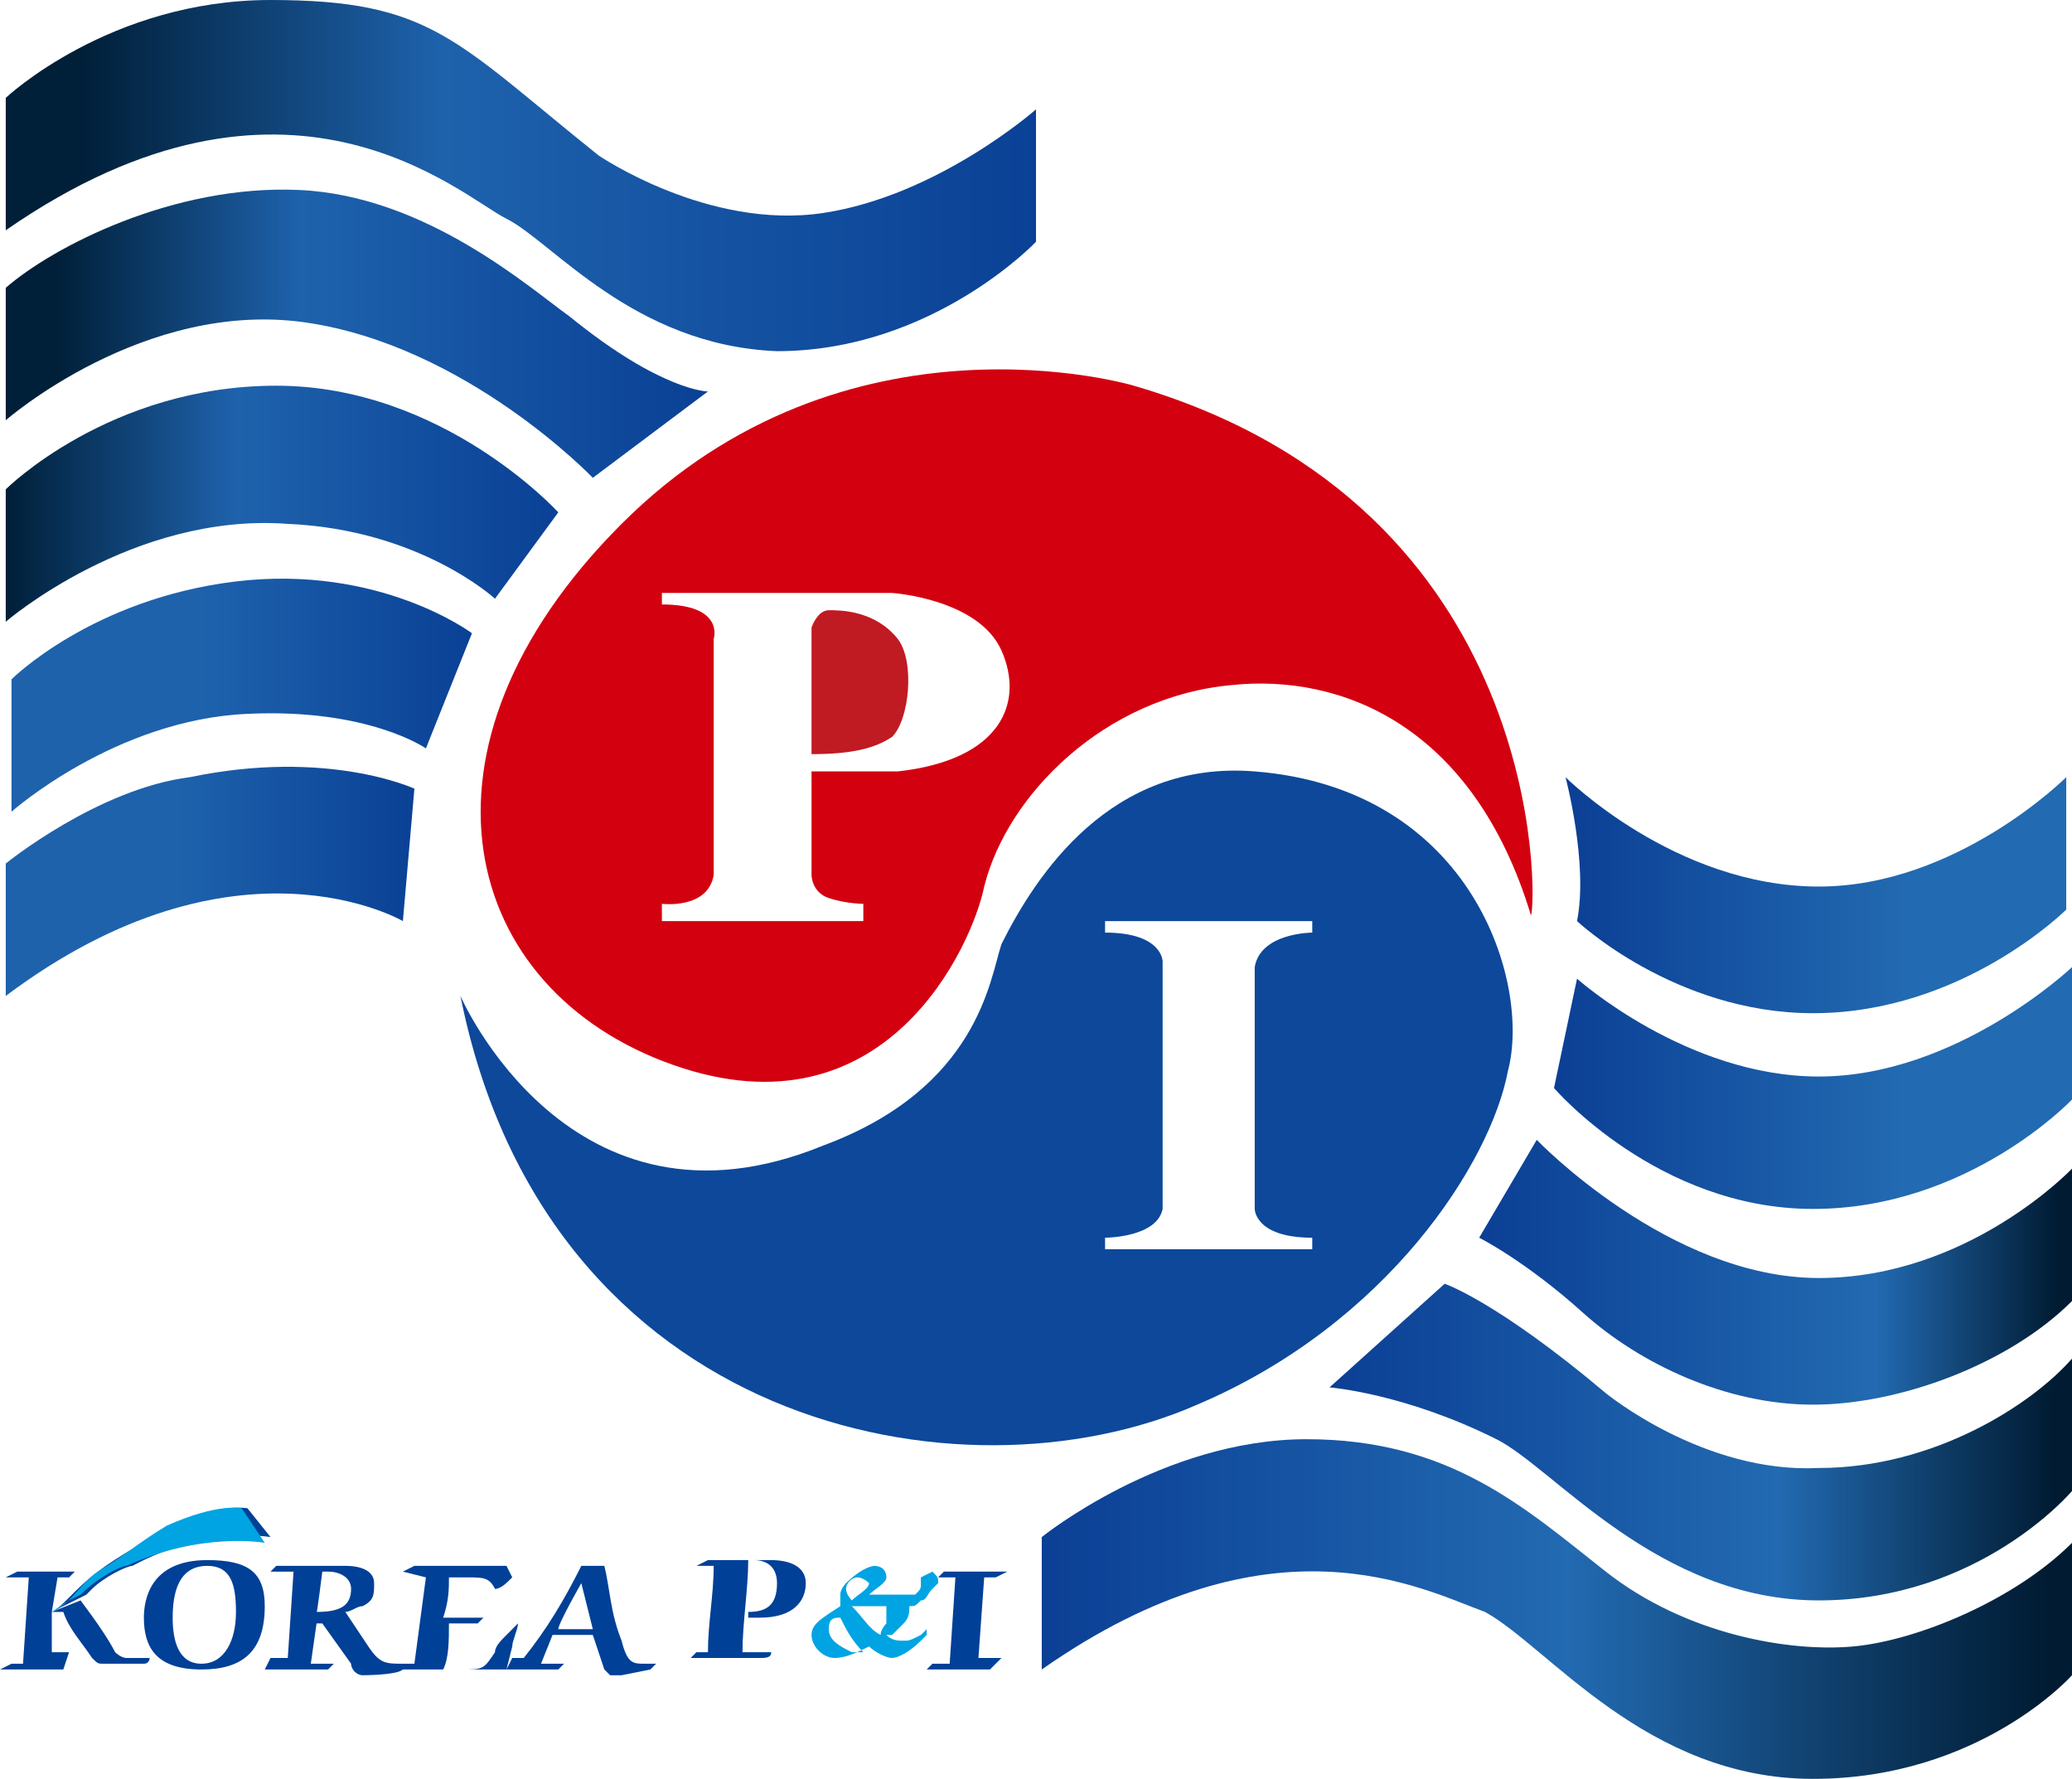 <?xml version="1.0" encoding="utf-8"?>
<!-- Generator: Adobe Illustrator 22.0.1, SVG Export Plug-In . SVG Version: 6.00 Build 0)  -->
<svg version="1.1" id="Layer_1" xmlns="http://www.w3.org/2000/svg" xmlns:xlink="http://www.w3.org/1999/xlink" x="0px" y="0px"
	 viewBox="0 0 36 30.9" style="enable-background:new 0 0 36 30.9;" xml:space="preserve">
<style type="text/css">
	.st0{fill:#004097;}
	.st1{fill:#00A4E3;}
	.st2{fill:url(#SVGID_1_);}
	.st3{fill:url(#SVGID_2_);}
	.st4{fill:url(#SVGID_3_);}
	.st5{fill:url(#SVGID_4_);}
	.st6{fill:url(#SVGID_5_);}
	.st7{fill:url(#SVGID_6_);}
	.st8{fill:url(#SVGID_7_);}
	.st9{fill:url(#SVGID_8_);}
	.st10{fill:url(#SVGID_9_);}
	.st11{fill:url(#SVGID_10_);}
	.st12{fill:#C01A23;}
	.st13{fill:#D30010;}
	.st14{fill:#0D489A;}
</style>
<path class="st0" d="M1.4,27.8c0.3,0.4,0.5,0.7,0.6,0.9c0,0,0.1,0.1,0.2,0.1c0.1,0,0.2,0,0.4,0c0,0,0,0.1-0.1,0.1c0,0-0.6,0-0.7,0
	c-0.1,0-0.1,0-0.2-0.1c-0.2-0.3-0.4-0.5-0.5-0.8l-0.2,0l0,0.7l0.3,0L1.1,29H0l0.2-0.1l0.2,0l0.1-1.5l-0.4,0l0.2-0.1h1l-0.1,0.1
	l-0.2,0L0.9,28 M0.9,28c0.2-0.1,0.4-0.4,0.8-0.7C2.1,27,2.5,26.8,3,26.5c0.8-0.4,1.3-0.3,1.3-0.3l0.4,0.5c0,0-1.1-0.2-2.4,0.5
	c-0.1,0-0.5,0.2-0.7,0.4l-0.1,0.1"/>
<path class="st1" d="M0.9,28c0.3-0.1,0.5-0.5,0.8-0.7c0.5-0.3,0.7-0.5,1.2-0.8c0.9-0.4,1.3-0.3,1.3-0.3l0.4,0.6c0,0-1.1-0.2-2.4,0.4
	c-0.1,0-0.5,0.2-0.8,0.5l-0.2,0.1"/>
<path class="st0" d="M3,28.1c0-0.6,0.2-0.9,0.6-0.9c0.4,0,0.5,0.3,0.5,0.8c0,0.5-0.2,0.9-0.6,0.9C3.1,28.9,3,28.5,3,28.1z M2.5,28.1
	c0,0.5,0.2,0.9,1,0.9c0.7,0,1.1-0.3,1.1-1.1c0-0.6-0.3-0.8-1-0.8C2.6,27.1,2.5,27.8,2.5,28.1 M5.6,27.3h0.1c0.2,0,0.4,0.1,0.4,0.3
	c0,0.3-0.2,0.4-0.6,0.4h0C5.5,28.1,5.6,27.3,5.6,27.3z M5,28.8l-0.3,0L4.6,29h1.1l0.1-0.1l-0.4,0l0.1-0.7h0.1l0.5,0.7
	c0,0.1,0.1,0.2,0.2,0.2c0,0,0.6,0,0.7-0.1l0-0.1c-0.3,0-0.4,0-0.6-0.3L6,28c0.1,0,0.2-0.1,0.3-0.1c0.2-0.1,0.2-0.2,0.2-0.4
	c0-0.2-0.2-0.3-0.5-0.3H4.8l-0.1,0.1l0.4,0L5,28.8"/>
<path class="st0" d="M7.4,27.4L7.4,27.4L7,27.3l0.2-0.1h0.3c0.4,0,1,0,1.3,0l0.1,0.2c-0.1,0.1-0.2,0.2-0.3,0.2l0,0
	c-0.1-0.2-0.2-0.2-0.5-0.2c-0.1,0-0.2,0-0.3,0c0,0.2,0,0.4-0.1,0.7l0.7,0v0c0,0,0,0-0.1,0.1H8.1c-0.1,0-0.2,0-0.3,0
	c0,0.3,0,0.6-0.1,0.8H8c0.4,0,0.4,0,0.6-0.3c0-0.1,0.1-0.2,0.2-0.3L9,28.2c0,0.1-0.1,0.3-0.1,0.4L8.8,29c-0.1,0-0.4,0-0.6,0H6.8
	L7,28.9l0.2,0L7.4,27.4 M10.1,27.5l0.2,0.8H9.7C9.7,28.2,10.1,27.5,10.1,27.5z M10.1,27.2c-0.3,0.6-0.6,1.1-1,1.6l-0.2,0L8.8,29h0.9
	l0.1-0.1l-0.4,0l0.2-0.5h0.7l0.2,0.6c0,0,0.1,0.1,0.1,0.1c0,0,0.1,0,0.2,0l0.5-0.1l0.1-0.1h-0.2c-0.2,0-0.3,0-0.4-0.4
	c-0.2-0.5-0.2-0.9-0.3-1.3L10.1,27.2 M12.3,27.1h1.1c0.3,0,0.6,0.1,0.6,0.4c0,0.3-0.2,0.6-0.8,0.6c-0.1,0-0.2,0-0.2,0v-0.1h0
	c0.3,0,0.5-0.1,0.5-0.5c0-0.3-0.2-0.4-0.4-0.4h-0.1c0,0.5-0.1,1.1-0.1,1.6l0.5,0c0,0.1-0.1,0.1-0.2,0.1H12l0.1-0.1l0.2,0
	c0-0.5,0.1-1,0.1-1.5l-0.3,0L12.3,27.1"/>
<path class="st1" d="M14.7,27.6c0-0.1,0.1-0.2,0.2-0.2c0.1,0,0.2,0.1,0.2,0.1c0,0.1-0.2,0.2-0.3,0.3C14.8,27.8,14.7,27.7,14.7,27.6z
	 M14.1,28.4c0,0.2,0.2,0.4,0.4,0.4c0.2,0,0.4-0.1,0.6-0.2c0.1,0.1,0.3,0.2,0.4,0.2c0.1,0,0.3-0.1,0.5-0.3l0.1-0.1c0,0,0,0,0-0.1v0
	L16,28.4c-0.2,0.1-0.2,0.1-0.3,0.1c-0.1,0-0.2,0-0.3-0.1l0.1,0c0.1-0.1,0.1-0.1,0.2-0.2c0.1-0.1,0.1-0.2,0.1-0.3
	c0.1,0,0.1,0,0.2-0.1c0.1,0,0.1-0.1,0.2-0.2c0,0,0.1-0.1,0.1-0.1c0-0.1,0-0.1-0.1-0.2l-0.2,0.1c0,0,0,0.1,0,0.1c0,0.1,0,0.1-0.1,0.2
	c-0.1,0-0.3,0-0.5,0c-0.1,0-0.2,0-0.3,0c0.1-0.1,0.3-0.2,0.3-0.3c0-0.2-0.2-0.2-0.2-0.2c-0.1,0-0.3,0.1-0.5,0.3c0,0-0.1,0.1-0.1,0.2
	c0,0,0,0.1,0,0.2C14.3,28.1,14.1,28.2,14.1,28.4L14.1,28.4z M15.1,27.9h0.3V28c0,0.1,0,0.1,0,0.2c0,0-0.1,0.1-0.1,0.2
	c-0.2-0.1-0.3-0.3-0.5-0.5H15.1z M14.4,28.3c0-0.2,0.1-0.2,0.2-0.2c0.1,0.2,0.2,0.4,0.4,0.6c-0.1,0-0.2,0-0.2,0
	C14.6,28.6,14.4,28.5,14.4,28.3"/>
<path class="st0" d="M16.2,28.9l0.3,0l0.1-1.5l-0.3,0l0.1-0.1h1.1l-0.2,0.1l-0.2,0L17,28.8l0.4,0L17.2,29h-1.1L16.2,28.9"/>
<linearGradient id="SVGID_1_" gradientUnits="userSpaceOnUse" x1="27.232" y1="17.43" x2="35.984" y2="17.43" gradientTransform="matrix(1 0 0 -1 0 33)">
	<stop  offset="0" style="stop-color:#0B3F95"/>
	<stop  offset="0.673" style="stop-color:#226AB1"/>
</linearGradient>
<path class="st2" d="M27.2,13.5c0,0,0.4,1.5,0.2,2.5c0,0,1.7,1.6,4.1,1.6c2.6,0,4.4-1.8,4.4-1.8v-2.3c0,0-1.9,1.9-4.3,1.9
	C29.1,15.4,27.2,13.5,27.2,13.5z"/>
<linearGradient id="SVGID_2_" gradientUnits="userSpaceOnUse" x1="26.995" y1="14.104" x2="35.978" y2="14.104" gradientTransform="matrix(1 0 0 -1 0 33)">
	<stop  offset="0" style="stop-color:#0B3F95"/>
	<stop  offset="0.673" style="stop-color:#226AB1"/>
</linearGradient>
<path class="st3" d="M27.4,17L27,18.9c0,0,1.8,2.1,4.5,2.1s4.5-1.9,4.5-1.9v-2.3c0,0-2,1.9-4.4,1.9C29.3,18.7,27.4,17,27.4,17z"/>
<linearGradient id="SVGID_3_" gradientUnits="userSpaceOnUse" x1="25.714" y1="10.929" x2="35.95" y2="10.929" gradientTransform="matrix(1 0 0 -1 0 33)">
	<stop  offset="0" style="stop-color:#0B3F95"/>
	<stop  offset="0.673" style="stop-color:#226AB1"/>
	<stop  offset="0.982" style="stop-color:#001B32"/>
</linearGradient>
<path class="st4" d="M26.7,19.8l-1,1.7c0,0,0.8,0.4,1.8,1.3c1,0.9,2.5,1.6,4,1.6c1.5,0,3.4-0.7,4.5-1.8v-2.3c0,0-1.8,1.9-4.4,1.9
	S26.7,19.8,26.7,19.8z"/>
<linearGradient id="SVGID_4_" gradientUnits="userSpaceOnUse" x1="23.107" y1="7.981" x2="35.957" y2="7.981" gradientTransform="matrix(1 0 0 -1 0 33)">
	<stop  offset="0" style="stop-color:#0B3F95"/>
	<stop  offset="0.606" style="stop-color:#226AB1"/>
	<stop  offset="0.982" style="stop-color:#001B32"/>
</linearGradient>
<path class="st5" d="M23.1,24.1l2-1.8c0,0,0.9,0.3,2.8,1.9c0,0,1.7,1.4,3.7,1.3c2,0,3.7-1.1,4.4-1.9v2.3c0,0-1.6,1.9-4.4,1.9
	S27,25.5,26,25C24.4,24.2,23.1,24.1,23.1,24.1L23.1,24.1z"/>
<linearGradient id="SVGID_5_" gradientUnits="userSpaceOnUse" x1="18.054" y1="5.034" x2="35.978" y2="5.034" gradientTransform="matrix(1 0 0 -1 0 33)">
	<stop  offset="0" style="stop-color:#0B3F95"/>
	<stop  offset="0.513" style="stop-color:#226AB1"/>
	<stop  offset="0.982" style="stop-color:#001B32"/>
</linearGradient>
<path class="st6" d="M18.1,29v-2.3c0,0,2.1-1.7,4.6-1.7s3.8,1.2,5.2,2.3c1.4,1.1,3.2,1.4,4.3,1.3c1.1-0.1,2.8-0.8,3.8-1.8v2.3
	c0,0-1.6,1.8-4.5,1.8c-2.9,0-4.6-2.3-5.7-2.9C24.7,27.6,22.1,26.2,18.1,29z"/>
<linearGradient id="SVGID_6_" gradientUnits="userSpaceOnUse" x1="0.108" y1="30.02" x2="18.032" y2="30.02" gradientTransform="matrix(1 0 0 -1 0 33)">
	<stop  offset="7.000000e-02" style="stop-color:#001F38"/>
	<stop  offset="0.42" style="stop-color:#1E62AC"/>
	<stop  offset="1" style="stop-color:#0A4196"/>
</linearGradient>
<path class="st7" d="M0.1,4V1.7c0,0,1.8-1.7,4.6-1.7s3.2,0.7,5.7,2.7c0,0,1.9,1.3,3.9,1c2-0.3,3.7-1.8,3.7-1.8v2.3
	c0,0-1.8,1.9-4.5,1.9C11,6,9.6,4.2,8.8,3.8S5,0.6,0.1,4z"/>
<linearGradient id="SVGID_7_" gradientUnits="userSpaceOnUse" x1="0.108" y1="27.216" x2="12.223" y2="27.216" gradientTransform="matrix(1 0 0 -1 0 33)">
	<stop  offset="7.000000e-02" style="stop-color:#001F38"/>
	<stop  offset="0.42" style="stop-color:#1E62AC"/>
	<stop  offset="1" style="stop-color:#0A4196"/>
</linearGradient>
<path class="st8" d="M10.3,8.3l2-1.5c0,0-0.8,0-2.4-1.3C9.2,5,7.4,3.4,5.2,3.3C3,3.2,0.9,4.3,0.1,5v2.3c0,0,2.4-2.1,5.2-1.7
	C8.1,6,10.3,8.3,10.3,8.3z"/>
<linearGradient id="SVGID_8_" gradientUnits="userSpaceOnUse" x1="8.638272e-02" y1="24.297" x2="9.653" y2="24.297" gradientTransform="matrix(1 0 0 -1 0 33)">
	<stop  offset="0" style="stop-color:#001F38"/>
	<stop  offset="0.42" style="stop-color:#1E62AC"/>
	<stop  offset="1" style="stop-color:#0A4196"/>
</linearGradient>
<path class="st9" d="M9.7,8.9c0,0-2-2.2-4.9-2.2c-2.9,0-4.7,1.8-4.7,1.8v2.3c0,0,2.2-1.9,4.9-1.7c2.3,0.1,3.6,1.3,3.6,1.3L9.7,8.9z"
	/>
<linearGradient id="SVGID_9_" gradientUnits="userSpaceOnUse" x1="8.638272e-02" y1="20.895" x2="8.153" y2="20.895" gradientTransform="matrix(1 0 0 -1 0 33)">
	<stop  offset="0.42" style="stop-color:#1E62AC"/>
	<stop  offset="1" style="stop-color:#0A4196"/>
</linearGradient>
<path class="st10" d="M7.4,13L8.2,11c0,0-1.6-1.2-4.1-0.9s-3.9,1.7-3.9,1.7v2.3c0,0,1.8-1.6,4.1-1.7C6.4,12.3,7.4,13,7.4,13z"/>
<linearGradient id="SVGID_10_" gradientUnits="userSpaceOnUse" x1="0.101" y1="17.698" x2="7.184" y2="17.698" gradientTransform="matrix(1 0 0 -1 0 33)">
	<stop  offset="0.42" style="stop-color:#1E62AC"/>
	<stop  offset="1" style="stop-color:#0A4196"/>
</linearGradient>
<path class="st11" d="M7.2,13.7L7,16c0,0-2.9-1.7-6.9,1.3V15c0,0,1.6-1.3,3.2-1.5C5.7,13,7.2,13.7,7.2,13.7z"/>
<path class="st12" d="M14.4,10.6c-0.2,0-0.3,0.3-0.3,0.3v2.2c0.7,0,1.1-0.1,1.4-0.3c0.3-0.3,0.4-1.3,0.1-1.7
	C15.2,10.6,14.6,10.6,14.4,10.6z"/>
<path class="st13" d="M19.7,6.7c0,0-5-1.5-8.9,2.4s-2.8,8.1,0.9,9.4c3.7,1.3,5.2-2.1,5.4-3.1c0.4-1.6,2.1-3.3,4.3-3.5
	c1.9-0.2,4.2,0.7,5.2,4C26.7,15.7,26.9,8.8,19.7,6.7z M15.6,13.4l-1.5,0v1.8c0,0,0,0.3,0.3,0.4c0.3,0.1,0.6,0.1,0.6,0.1V16h-3.5
	v-0.3c0,0,0.8,0.1,0.9-0.5v-4.1c0,0,0.2-0.6-0.9-0.6v-0.2h4c0,0,1.5,0.1,1.9,1C17.8,12.2,17.4,13.2,15.6,13.4z"/>
<path class="st14" d="M21.8,13.4c-2.5-0.2-3.8,1.8-4.4,3c-0.2,0.6-0.4,2.5-3.1,3.5C9.9,21.7,8,17.3,8,17.3c1.5,7.5,8.7,8.9,12.8,7.1
	c3.3-1.4,5.1-4.2,5.4-5.8C26.6,17.1,25.6,13.7,21.8,13.4z M22.8,16.2c0,0-0.9,0-1,0.6V21c0,0,0,0.5,1,0.5v0.2h-3.6v-0.2
	c0,0,0.9,0,1-0.5v-4.3c0,0,0-0.5-1-0.5V16h3.6C22.8,16,22.8,16.2,22.8,16.2z"/>
</svg>
